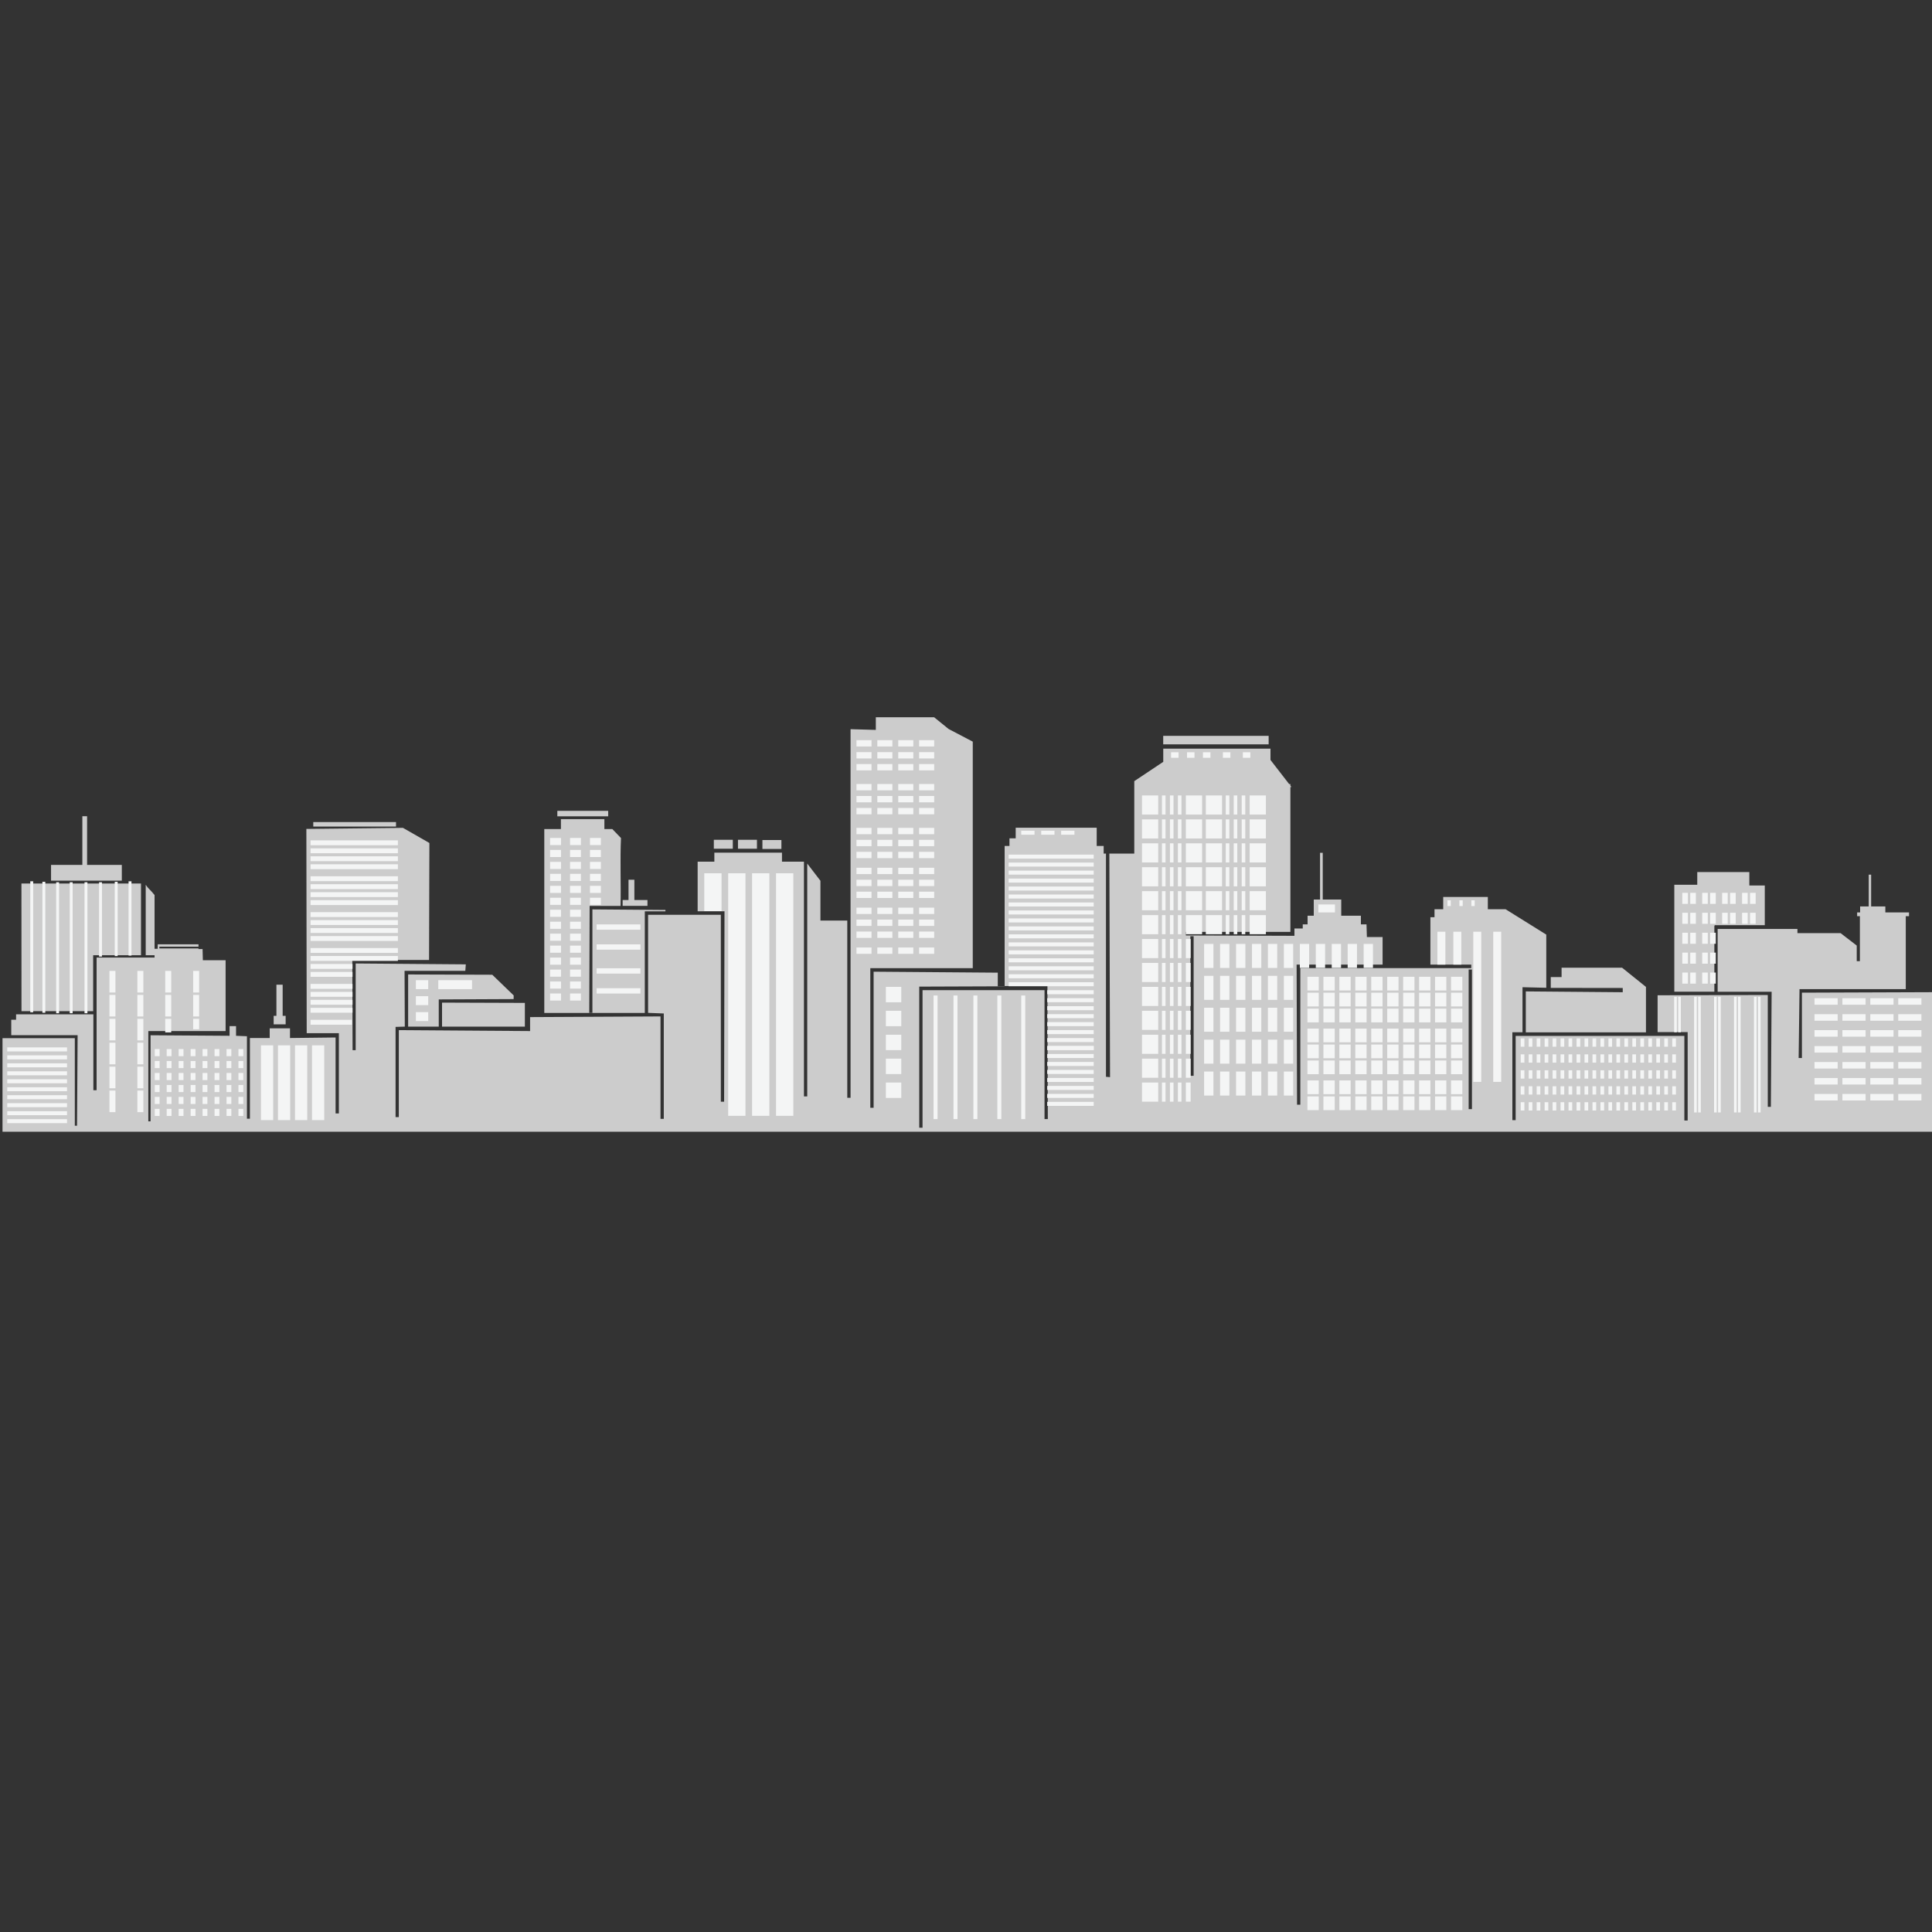 <svg id="layout" xmlns="http://www.w3.org/2000/svg" viewBox="0 0 400 400"><rect x="0" y="0" width="400" height="400" fill="#333333" stroke="none"/><defs><style>.cls-1{fill:#ccc;}.cls-2{fill:#f4f5f5;}</style></defs><title>city view</title><polygon class="cls-1" points="84.5 212.55 90.84 212.55 90.84 206.92 90.92 206.92 106.34 206.85 106.35 206.09 101.92 201.81 84.5 201.75 84.5 212.55"/><polygon class="cls-1" points="59.14 210.32 58.52 210.32 58.52 203.87 57.23 203.87 57.23 210.32 56.66 210.32 56.66 212.08 59.14 212.08 59.14 210.32"/><polygon class="cls-1" points="91.52 212.55 108.67 212.55 108.67 207.64 91.52 207.58 91.52 212.55"/><polygon class="cls-1" points="335.97 205.43 315.9 205.26 315.9 213.74 340.78 213.74 340.78 204.33 335.83 200.35 323.31 200.35 323.31 202.29 321.07 202.29 321.07 204.53 335.97 204.55 335.97 205.43"/><path class="cls-1" d="M32,185.31c-1-1.25-1.17-1.16-1.83-2.12v14.58H32Z"/><path class="cls-1" d="M133.5,188.73h0v-.05h4.27v-.28l-15.12-.12v21.4H122l.08-22.12h6.4c.1-4.6-.12-9.56.09-14.05l-1.79-1.86h-1.65v-2.06h-9v2.06h-3.44v38.07H133.5Z"/><polygon class="cls-1" points="134.05 186.34 131.34 186.34 131.34 182.14 130.13 182.14 130.13 186.34 128.91 186.34 128.91 187.55 134.05 187.55 134.05 186.34"/><polygon class="cls-1" points="25.22 179.07 18.03 179.07 18.03 168.99 17.05 168.99 17.05 179.07 10.57 179.07 10.57 182.33 25.22 182.33 25.22 179.07"/><polygon class="cls-1" points="354.94 191.69 354.99 191.69 354.99 191.55 365.38 191.55 365.38 183.33 362.18 183.33 362.18 180.55 351.4 180.55 351.4 183.18 346.65 183.18 346.65 205.32 354.94 205.32 354.94 191.69"/><path class="cls-1" d="M400.42,205.42l-27.35.1v13.53h-.68l.18-14.26h22V189.68h.67v-.77h-4.9v-1.24h-2.94v-6.58h-.5v6.58h-1.78v1.24h-.62v.77h.57V199h-.65l0-3.23-3.35-2.58h-8.93v-.86H355.62v13H366.8l-.16,23.83H366V206l-22.81.06v7.63h6.22l0,18.3h-.68V214.47H313.8v17.44h-.68V213.72l2.1,0v-9.33l4.92.12V197l0-3.5-8.42-5.25h-3.68v-2.54h-9.24v2.54H297v1.65h-.85v9.81h8.46v.73H269.22v28.27h-.68l-.09-29h17.8V194H283l-.08-2.62h-1.16v-1.79h-4.07v-3.35h-3.83v-9.67h-.56v9.67H272v3.35h-1.28v1.79h-1v.85H268v1.52l-22.48-.08v-.73h21.64v-30l.22,0-.22-.28v-.32h-.25l-3.87-5V155H240.84v2.73l-6,4v15h-5.16l.14,46.28-.84-.07,0-46.21h-.48v-1.58h-1.44v-3.78H210.29v2.2H209v1.58h-1v29l8.26,0h.6l.08,27.54h-.68V205H191v28.48h-.68v-28.9h0v-.31l16.26-.06v-2.83l-25.71-.2v28.17h-.68v-28.9h21.21V153.55h0l-5-2.62-3-2.43H181.33v2.62l-5.23-.15,0,76.31h-.68V190.59h-5.56v-8.24l-2.73-3.56V227h-.68V178.4H161.9v-1.87h-14v1.87h-3.46v10.27H150l-.08,39.43h-.68V189.4H134.18v20.3l3.25.13v21.82h-.68V210.44l-27,.14v2.89l-27.18-.19v18H81.9V212.61h0l1.91-.06L83.76,201H96.34l.1-1.34-22.8-.18v17.95H73l-.06-18.68H88.83l.07-24.22-5.47-3.13-20,.22.07,42.29h6.66v16.62h-.68V214.8l-9.44.11v-2H55.84v2h-4.1v16.71h-.61V214.54l-2.26-.09v-2H47.53v2l-16.36-.11v17.82h-.46V213.47h16V198.81H42l-.06-2.32h-.84v-.13H33V196h8.1v-.49H32.65v.93H32v1.81H20v27.47h-.67V210l-16,0v1.12h-1v3.2H16.07l-.12,18.75h-.46V214.94H.52v19.37h400ZM247.13,222.73h-.68v-28.9h.68Zm57.62,6.9h-.68v-28.9h.68Z"/><rect class="cls-1" x="206.59" y="204.19" width="1.37" height="0.03"/><polygon class="cls-1" points="19.29 209.35 19.29 197.77 29.19 197.77 29.19 182.92 4.44 182.92 4.45 209.35 19.29 209.35"/><rect class="cls-1" x="147.79" y="173.87" width="3.93" height="1.85"/><rect class="cls-1" x="115.39" y="167.88" width="10.53" height="1.13"/><rect class="cls-1" x="152.79" y="173.87" width="3.93" height="1.85"/><rect class="cls-1" x="157.85" y="173.92" width="3.93" height="1.85"/><rect class="cls-1" x="240.83" y="152.35" width="21.83" height="1.76"/><rect class="cls-2" x="6.27" y="182.46" width="0.6" height="27.12"/><rect class="cls-2" x="8.78" y="182.56" width="0.6" height="27.12"/><rect class="cls-2" x="14.44" y="182.66" width="0.6" height="27.12"/><rect class="cls-2" x="17.5" y="182.66" width="0.6" height="27.12"/><rect class="cls-2" x="20.51" y="182.66" width="0.6" height="15.39"/><rect class="cls-2" x="23.76" y="182.56" width="0.6" height="15.39"/><rect class="cls-2" x="26.62" y="182.46" width="0.6" height="15.39"/><rect class="cls-2" x="32.04" y="217.2" width="1" height="1.47"/><rect class="cls-2" x="34.51" y="217.2" width="1" height="1.47"/><rect class="cls-2" x="113.89" y="173.49" width="2.26" height="1.47"/><rect class="cls-2" x="122.15" y="173.49" width="2.26" height="1.47"/><rect class="cls-2" x="118.02" y="173.49" width="2.26" height="1.47"/><rect class="cls-2" x="113.89" y="175.97" width="2.26" height="1.47"/><rect class="cls-2" x="122.15" y="175.97" width="2.26" height="1.47"/><rect class="cls-2" x="118.02" y="175.97" width="2.26" height="1.47"/><rect class="cls-2" x="113.89" y="178.44" width="2.26" height="1.47"/><rect class="cls-2" x="122.15" y="178.44" width="2.26" height="1.47"/><rect class="cls-2" x="118.02" y="178.44" width="2.26" height="1.47"/><rect class="cls-2" x="113.89" y="180.92" width="2.26" height="1.47"/><rect class="cls-2" x="122.15" y="180.92" width="2.26" height="1.47"/><rect class="cls-2" x="118.02" y="180.92" width="2.26" height="1.47"/><rect class="cls-2" x="113.89" y="183.4" width="2.26" height="1.47"/><rect class="cls-2" x="122.15" y="183.4" width="2.26" height="1.47"/><rect class="cls-2" x="118.02" y="183.4" width="2.26" height="1.47"/><rect class="cls-2" x="113.89" y="185.87" width="2.26" height="1.47"/><rect class="cls-2" x="122.15" y="185.87" width="2.26" height="1.47"/><rect class="cls-2" x="118.02" y="185.87" width="2.26" height="1.47"/><rect class="cls-2" x="113.89" y="188.35" width="2.26" height="1.47"/><rect class="cls-2" x="118.02" y="188.35" width="2.26" height="1.47"/><rect class="cls-2" x="113.89" y="190.83" width="2.26" height="1.47"/><rect class="cls-2" x="118.02" y="190.83" width="2.26" height="1.47"/><rect class="cls-2" x="113.89" y="193.3" width="2.26" height="1.47"/><rect class="cls-2" x="118.02" y="193.3" width="2.26" height="1.47"/><rect class="cls-2" x="113.89" y="195.78" width="2.26" height="1.47"/><rect class="cls-2" x="118.02" y="195.78" width="2.26" height="1.47"/><rect class="cls-2" x="113.89" y="198.26" width="2.26" height="1.47"/><rect class="cls-2" x="118.02" y="198.26" width="2.26" height="1.47"/><rect class="cls-2" x="113.89" y="200.74" width="2.26" height="1.47"/><rect class="cls-2" x="118.02" y="200.74" width="2.26" height="1.47"/><rect class="cls-2" x="113.89" y="203.21" width="2.26" height="1.47"/><rect class="cls-2" x="118.02" y="203.21" width="2.26" height="1.47"/><rect class="cls-2" x="113.89" y="205.69" width="2.26" height="1.47"/><rect class="cls-2" x="118.02" y="205.69" width="2.26" height="1.47"/><rect class="cls-2" x="36.99" y="217.2" width="1" height="1.47"/><rect class="cls-2" x="39.47" y="217.2" width="1" height="1.47"/><rect class="cls-2" x="41.94" y="217.2" width="1" height="1.47"/><rect class="cls-2" x="44.42" y="217.2" width="1" height="1.47"/><rect class="cls-2" x="64.3" y="173.99" width="18.08" height="1.01"/><rect class="cls-2" x="64.3" y="175.64" width="18.08" height="1.01"/><rect class="cls-2" x="64.3" y="177.29" width="18.08" height="1.01"/><rect class="cls-2" x="64.3" y="178.94" width="18.08" height="1.01"/><rect class="cls-2" x="64.3" y="181.42" width="18.08" height="1.01"/><rect class="cls-2" x="64.3" y="183.07" width="18.08" height="1.01"/><rect class="cls-2" x="64.3" y="184.72" width="18.08" height="1.01"/><rect class="cls-2" x="64.3" y="186.37" width="18.08" height="1.01"/><rect class="cls-2" x="64.3" y="188.85" width="18.08" height="1.01"/><rect class="cls-2" x="64.3" y="190.5" width="18.08" height="1.01"/><rect class="cls-2" x="64.3" y="192.15" width="18.08" height="1.01"/><rect class="cls-2" x="64.3" y="193.8" width="18.08" height="1.01"/><rect class="cls-2" x="64.3" y="196.28" width="18.08" height="1.01"/><rect class="cls-2" x="64.3" y="197.93" width="18.08" height="1.01"/><rect class="cls-2" x="64.3" y="199.58" width="8.69" height="1.01"/><rect class="cls-2" x="64.3" y="201.23" width="8.69" height="1.01"/><rect class="cls-2" x="64.3" y="203.71" width="8.69" height="1.01"/><rect class="cls-2" x="64.3" y="205.36" width="8.69" height="1.01"/><rect class="cls-2" x="64.3" y="207.01" width="8.69" height="1.01"/><rect class="cls-2" x="64.3" y="208.66" width="8.69" height="1.01"/><rect class="cls-2" x="64.3" y="211.14" width="8.56" height="1.01"/><rect class="cls-2" x="46.9" y="217.2" width="1" height="1.47"/><rect class="cls-2" x="49.37" y="217.2" width="1" height="1.47"/><rect class="cls-2" x="32.04" y="219.67" width="1" height="1.47"/><rect class="cls-2" x="34.51" y="219.67" width="1" height="1.47"/><rect class="cls-2" x="36.99" y="219.67" width="1" height="1.47"/><rect class="cls-2" x="39.47" y="219.67" width="1" height="1.47"/><rect class="cls-2" x="41.94" y="219.67" width="1" height="1.47"/><rect class="cls-2" x="44.42" y="219.67" width="1" height="1.47"/><rect class="cls-2" x="46.9" y="219.67" width="1" height="1.47"/><rect class="cls-2" x="49.37" y="219.67" width="1" height="1.47"/><rect class="cls-2" x="32.04" y="222.15" width="1" height="1.47"/><rect class="cls-2" x="34.51" y="222.15" width="1" height="1.47"/><rect class="cls-2" x="36.99" y="222.15" width="1" height="1.47"/><rect class="cls-2" x="39.47" y="222.15" width="1" height="1.47"/><rect class="cls-2" x="41.94" y="222.15" width="1" height="1.47"/><rect class="cls-2" x="44.42" y="222.15" width="1" height="1.47"/><rect class="cls-2" x="46.9" y="222.15" width="1" height="1.47"/><rect class="cls-2" x="49.37" y="222.15" width="1" height="1.47"/><rect class="cls-2" x="32.04" y="224.63" width="1" height="1.47"/><rect class="cls-2" x="34.51" y="224.63" width="1" height="1.47"/><rect class="cls-2" x="36.99" y="224.63" width="1" height="1.47"/><rect class="cls-2" x="39.47" y="224.63" width="1" height="1.47"/><rect class="cls-2" x="41.94" y="224.63" width="1" height="1.47"/><rect class="cls-2" x="44.42" y="224.63" width="1" height="1.47"/><rect class="cls-2" x="46.9" y="224.63" width="1" height="1.47"/><rect class="cls-2" x="49.37" y="224.63" width="1" height="1.47"/><rect class="cls-2" x="32.04" y="227.1" width="1" height="1.47"/><rect class="cls-2" x="34.51" y="227.1" width="1" height="1.47"/><rect class="cls-2" x="36.99" y="227.1" width="1" height="1.47"/><rect class="cls-2" x="39.47" y="227.1" width="1" height="1.47"/><rect class="cls-2" x="41.94" y="227.1" width="1" height="1.47"/><rect class="cls-2" x="44.42" y="227.1" width="1" height="1.47"/><rect class="cls-2" x="46.9" y="227.1" width="1" height="1.47"/><rect class="cls-2" x="49.37" y="227.1" width="1" height="1.47"/><rect class="cls-2" x="32.04" y="229.58" width="1" height="1.47"/><rect class="cls-2" x="34.51" y="229.58" width="1" height="1.47"/><rect class="cls-2" x="36.99" y="229.58" width="1" height="1.47"/><rect class="cls-2" x="39.47" y="229.58" width="1" height="1.47"/><rect class="cls-2" x="41.94" y="229.58" width="1" height="1.47"/><rect class="cls-2" x="44.42" y="229.58" width="1" height="1.47"/><rect class="cls-2" x="46.9" y="229.58" width="1" height="1.47"/><rect class="cls-2" x="49.37" y="229.58" width="1" height="1.47"/><rect class="cls-2" x="11.63" y="182.66" width="0.6" height="27.12"/><rect class="cls-2" x="1.5" y="216.85" width="12.38" height="0.83"/><rect class="cls-2" x="1.5" y="218.5" width="12.38" height="0.83"/><rect class="cls-2" x="1.5" y="220.15" width="12.38" height="0.83"/><rect class="cls-2" x="1.5" y="221.8" width="12.38" height="0.83"/><rect class="cls-2" x="1.5" y="223.45" width="12.38" height="0.83"/><rect class="cls-2" x="1.5" y="225.1" width="12.38" height="0.83"/><rect class="cls-2" x="1.5" y="226.75" width="12.38" height="0.83"/><rect class="cls-2" x="1.5" y="228.4" width="12.38" height="0.83"/><rect class="cls-2" x="1.5" y="230.06" width="12.38" height="0.83"/><rect class="cls-2" x="1.5" y="231.71" width="12.38" height="0.83"/><rect class="cls-2" x="22.66" y="201.02" width="1.24" height="4.47"/><rect class="cls-2" x="22.66" y="205.98" width="1.24" height="4.47"/><rect class="cls-2" x="22.66" y="210.93" width="1.24" height="4.47"/><rect class="cls-2" x="22.66" y="215.88" width="1.24" height="4.47"/><rect class="cls-2" x="22.66" y="220.84" width="1.24" height="4.47"/><rect class="cls-2" x="22.66" y="225.79" width="1.24" height="4.47"/><rect class="cls-2" x="28.44" y="201.02" width="1.24" height="4.47"/><rect class="cls-2" x="28.44" y="205.98" width="1.24" height="4.47"/><rect class="cls-2" x="28.44" y="210.93" width="1.24" height="4.47"/><rect class="cls-2" x="28.44" y="215.88" width="1.24" height="4.47"/><rect class="cls-2" x="28.44" y="220.84" width="1.24" height="4.47"/><rect class="cls-2" x="28.44" y="225.79" width="1.24" height="4.47"/><rect class="cls-2" x="34.21" y="201.02" width="1.24" height="4.47"/><rect class="cls-2" x="34.21" y="205.98" width="1.24" height="4.47"/><rect class="cls-2" x="34.21" y="210.93" width="1.24" height="2.82"/><rect class="cls-2" x="39.99" y="201.02" width="1.24" height="4.47"/><rect class="cls-2" x="39.99" y="205.98" width="1.24" height="4.47"/><rect class="cls-2" x="39.99" y="210.93" width="1.24" height="2.17"/><rect class="cls-2" x="86.1" y="202.94" width="2.56" height="1.85"/><rect class="cls-2" x="86.1" y="206.25" width="2.56" height="1.85"/><rect class="cls-2" x="86.1" y="209.55" width="2.56" height="1.85"/><rect class="cls-2" x="90.74" y="202.94" width="6.99" height="1.85"/><rect class="cls-2" x="54.03" y="216.43" width="2.53" height="15.48"/><rect class="cls-2" x="61.08" y="216.43" width="2.53" height="15.48"/><rect class="cls-2" x="64.6" y="216.43" width="2.53" height="15.48"/><rect class="cls-2" x="57.55" y="216.43" width="2.53" height="15.48"/><rect class="cls-1" x="64.86" y="170.2" width="17.13" height="0.93"/><rect class="cls-2" x="123.52" y="191.39" width="9.08" height="1.1"/><rect class="cls-2" x="123.52" y="200.47" width="9.08" height="1.1"/><rect class="cls-2" x="123.52" y="195.52" width="9.08" height="1.1"/><rect class="cls-2" x="123.52" y="204.6" width="9.08" height="1.1"/><rect class="cls-2" x="160.67" y="180.8" width="3.58" height="50.22"/><rect class="cls-2" x="155.71" y="180.8" width="3.58" height="50.22"/><rect class="cls-2" x="150.76" y="180.8" width="3.58" height="50.22"/><rect class="cls-2" x="145.81" y="180.8" width="3.58" height="7.84"/><rect class="cls-2" x="177.32" y="153.24" width="3.12" height="1.31"/><rect class="cls-2" x="181.64" y="153.24" width="3.12" height="1.31"/><rect class="cls-2" x="185.97" y="153.24" width="3.12" height="1.31"/><rect class="cls-2" x="190.29" y="153.24" width="3.12" height="1.31"/><rect class="cls-2" x="177.32" y="155.72" width="3.12" height="1.31"/><rect class="cls-2" x="181.64" y="155.72" width="3.12" height="1.31"/><rect class="cls-2" x="185.97" y="155.72" width="3.12" height="1.31"/><rect class="cls-2" x="190.29" y="155.72" width="3.12" height="1.31"/><rect class="cls-2" x="177.32" y="158.19" width="3.12" height="1.31"/><rect class="cls-2" x="181.64" y="158.19" width="3.12" height="1.31"/><rect class="cls-2" x="185.97" y="158.19" width="3.12" height="1.31"/><rect class="cls-2" x="190.29" y="158.19" width="3.12" height="1.31"/><rect class="cls-2" x="177.32" y="162.32" width="3.12" height="1.31"/><rect class="cls-2" x="181.64" y="162.32" width="3.12" height="1.31"/><rect class="cls-2" x="185.97" y="162.32" width="3.12" height="1.31"/><rect class="cls-2" x="190.29" y="162.32" width="3.12" height="1.31"/><rect class="cls-2" x="177.32" y="164.8" width="3.12" height="1.31"/><rect class="cls-2" x="181.64" y="164.8" width="3.12" height="1.31"/><rect class="cls-2" x="185.97" y="164.8" width="3.12" height="1.31"/><rect class="cls-2" x="190.29" y="164.8" width="3.12" height="1.31"/><rect class="cls-2" x="177.32" y="167.28" width="3.12" height="1.31"/><rect class="cls-2" x="181.64" y="167.28" width="3.12" height="1.31"/><rect class="cls-2" x="185.97" y="167.28" width="3.12" height="1.31"/><rect class="cls-2" x="190.29" y="167.28" width="3.12" height="1.31"/><rect class="cls-2" x="177.32" y="171.4" width="3.12" height="1.31"/><rect class="cls-2" x="181.64" y="171.4" width="3.12" height="1.31"/><rect class="cls-2" x="185.97" y="171.4" width="3.12" height="1.31"/><rect class="cls-2" x="190.29" y="171.4" width="3.12" height="1.31"/><rect class="cls-2" x="177.32" y="173.88" width="3.12" height="1.31"/><rect class="cls-2" x="181.64" y="173.88" width="3.12" height="1.31"/><rect class="cls-2" x="185.97" y="173.88" width="3.12" height="1.31"/><rect class="cls-2" x="190.29" y="173.88" width="3.12" height="1.31"/><rect class="cls-2" x="177.32" y="176.36" width="3.12" height="1.31"/><rect class="cls-2" x="181.64" y="176.36" width="3.12" height="1.31"/><rect class="cls-2" x="185.97" y="176.36" width="3.12" height="1.31"/><rect class="cls-2" x="190.29" y="176.36" width="3.12" height="1.31"/><rect class="cls-2" x="177.32" y="179.66" width="3.12" height="1.31"/><rect class="cls-2" x="181.64" y="179.66" width="3.12" height="1.31"/><rect class="cls-2" x="185.97" y="179.66" width="3.12" height="1.31"/><rect class="cls-2" x="190.29" y="179.66" width="3.12" height="1.31"/><rect class="cls-2" x="177.32" y="182.14" width="3.12" height="1.31"/><rect class="cls-2" x="181.64" y="182.14" width="3.12" height="1.31"/><rect class="cls-2" x="185.97" y="182.14" width="3.12" height="1.31"/><rect class="cls-2" x="190.29" y="182.14" width="3.12" height="1.31"/><rect class="cls-2" x="177.32" y="184.61" width="3.12" height="1.31"/><rect class="cls-2" x="181.64" y="184.61" width="3.12" height="1.31"/><rect class="cls-2" x="185.97" y="184.61" width="3.12" height="1.31"/><rect class="cls-2" x="190.29" y="184.61" width="3.12" height="1.31"/><rect class="cls-2" x="177.32" y="187.92" width="3.12" height="1.31"/><rect class="cls-2" x="181.64" y="187.92" width="3.12" height="1.31"/><rect class="cls-2" x="185.97" y="187.92" width="3.12" height="1.31"/><rect class="cls-2" x="190.29" y="187.92" width="3.12" height="1.31"/><rect class="cls-2" x="177.32" y="190.39" width="3.12" height="1.31"/><rect class="cls-2" x="181.64" y="190.39" width="3.12" height="1.31"/><rect class="cls-2" x="185.97" y="190.39" width="3.12" height="1.31"/><rect class="cls-2" x="190.29" y="190.39" width="3.12" height="1.31"/><rect class="cls-2" x="177.32" y="192.87" width="3.12" height="1.31"/><rect class="cls-2" x="181.64" y="192.87" width="3.12" height="1.31"/><rect class="cls-2" x="185.97" y="192.87" width="3.12" height="1.31"/><rect class="cls-2" x="190.29" y="192.87" width="3.12" height="1.31"/><rect class="cls-2" x="177.32" y="196.17" width="3.12" height="1.31"/><rect class="cls-2" x="181.64" y="196.17" width="3.12" height="1.31"/><rect class="cls-2" x="185.97" y="196.17" width="3.12" height="1.31"/><rect class="cls-2" x="190.29" y="196.17" width="3.12" height="1.31"/><rect class="cls-2" x="211.44" y="171.99" width="2.75" height="0.83"/><rect class="cls-2" x="215.57" y="171.99" width="2.75" height="0.83"/><rect class="cls-2" x="219.7" y="171.99" width="2.75" height="0.83"/><rect class="cls-2" x="208.83" y="176.94" width="17.61" height="0.83"/><rect class="cls-2" x="208.83" y="178.59" width="17.61" height="0.83"/><rect class="cls-2" x="208.83" y="180.25" width="17.61" height="0.83"/><rect class="cls-2" x="208.83" y="181.9" width="17.61" height="0.83"/><rect class="cls-2" x="208.83" y="183.55" width="17.61" height="0.83"/><rect class="cls-2" x="208.83" y="185.2" width="17.61" height="0.83"/><rect class="cls-2" x="208.83" y="186.85" width="17.61" height="0.83"/><rect class="cls-2" x="208.83" y="188.5" width="17.61" height="0.83"/><rect class="cls-2" x="208.83" y="190.15" width="17.61" height="0.83"/><rect class="cls-2" x="208.83" y="191.8" width="17.61" height="0.83"/><rect class="cls-2" x="208.83" y="195.11" width="17.61" height="0.83"/><rect class="cls-2" x="208.83" y="193.45" width="17.61" height="0.83"/><rect class="cls-2" x="208.83" y="196.76" width="17.61" height="0.83"/><rect class="cls-2" x="208.83" y="198.41" width="17.61" height="0.83"/><rect class="cls-2" x="208.83" y="200.06" width="17.61" height="0.83"/><rect class="cls-2" x="208.83" y="201.71" width="17.61" height="0.83"/><rect class="cls-2" x="216.81" y="205.01" width="9.63" height="0.83"/><rect class="cls-2" x="208.83" y="203.36" width="17.61" height="0.83"/><rect class="cls-2" x="216.81" y="206.66" width="9.63" height="0.83"/><rect class="cls-2" x="216.81" y="208.32" width="9.63" height="0.83"/><rect class="cls-2" x="216.81" y="209.97" width="9.63" height="0.83"/><rect class="cls-2" x="216.81" y="211.62" width="9.63" height="0.83"/><rect class="cls-2" x="216.81" y="213.27" width="9.63" height="0.83"/><rect class="cls-2" x="216.81" y="214.92" width="9.63" height="0.83"/><rect class="cls-2" x="216.81" y="216.57" width="9.63" height="0.83"/><rect class="cls-2" x="216.81" y="216.57" width="9.63" height="0.83"/><rect class="cls-2" x="216.81" y="218.22" width="9.63" height="0.83"/><rect class="cls-2" x="216.81" y="219.87" width="9.63" height="0.83"/><rect class="cls-2" x="216.81" y="221.52" width="9.63" height="0.83"/><rect class="cls-2" x="216.81" y="223.18" width="9.63" height="0.83"/><rect class="cls-2" x="216.81" y="224.83" width="9.63" height="0.83"/><rect class="cls-2" x="216.81" y="226.48" width="9.63" height="0.83"/><rect class="cls-2" x="216.81" y="228.13" width="9.63" height="0.83"/><rect class="cls-2" x="236.44" y="164.69" width="3.36" height="3.96"/><rect class="cls-2" x="245.52" y="164.69" width="3.36" height="3.96"/><rect class="cls-2" x="240.57" y="164.69" width="0.74" height="3.96"/><rect class="cls-2" x="242.22" y="164.69" width="0.74" height="3.96"/><rect class="cls-2" x="243.87" y="164.69" width="0.74" height="3.96"/><rect class="cls-2" x="249.65" y="164.69" width="3.36" height="3.96"/><rect class="cls-2" x="258.73" y="164.69" width="3.36" height="3.96"/><rect class="cls-2" x="253.78" y="164.69" width="0.74" height="3.96"/><rect class="cls-2" x="255.43" y="164.69" width="0.74" height="3.96"/><rect class="cls-2" x="257.08" y="164.69" width="0.74" height="3.96"/><rect class="cls-2" x="236.44" y="169.64" width="3.36" height="3.96"/><rect class="cls-2" x="245.52" y="169.64" width="3.36" height="3.96"/><rect class="cls-2" x="240.57" y="169.64" width="0.74" height="3.96"/><rect class="cls-2" x="242.22" y="169.64" width="0.74" height="3.96"/><rect class="cls-2" x="243.87" y="169.64" width="0.74" height="3.96"/><rect class="cls-2" x="249.65" y="169.64" width="3.36" height="3.96"/><rect class="cls-2" x="258.73" y="169.64" width="3.36" height="3.96"/><rect class="cls-2" x="253.78" y="169.64" width="0.74" height="3.96"/><rect class="cls-2" x="255.43" y="169.64" width="0.74" height="3.96"/><rect class="cls-2" x="257.08" y="169.64" width="0.74" height="3.96"/><rect class="cls-2" x="236.44" y="174.6" width="3.36" height="3.96"/><rect class="cls-2" x="245.52" y="174.6" width="3.36" height="3.96"/><rect class="cls-2" x="240.57" y="174.6" width="0.74" height="3.96"/><rect class="cls-2" x="242.22" y="174.6" width="0.74" height="3.96"/><rect class="cls-2" x="243.87" y="174.6" width="0.74" height="3.96"/><rect class="cls-2" x="249.65" y="174.6" width="3.36" height="3.96"/><rect class="cls-2" x="258.73" y="174.6" width="3.36" height="3.96"/><rect class="cls-2" x="253.78" y="174.6" width="0.74" height="3.96"/><rect class="cls-2" x="255.43" y="174.6" width="0.74" height="3.96"/><rect class="cls-2" x="257.08" y="174.6" width="0.74" height="3.96"/><rect class="cls-2" x="236.44" y="179.55" width="3.36" height="3.96"/><rect class="cls-2" x="245.52" y="179.55" width="3.36" height="3.96"/><rect class="cls-2" x="240.57" y="179.55" width="0.74" height="3.96"/><rect class="cls-2" x="242.22" y="179.55" width="0.74" height="3.96"/><rect class="cls-2" x="243.87" y="179.55" width="0.74" height="3.96"/><rect class="cls-2" x="249.65" y="179.55" width="3.36" height="3.96"/><rect class="cls-2" x="258.73" y="179.55" width="3.36" height="3.96"/><rect class="cls-2" x="253.78" y="179.55" width="0.74" height="3.96"/><rect class="cls-2" x="255.43" y="179.55" width="0.74" height="3.96"/><rect class="cls-2" x="257.08" y="179.55" width="0.74" height="3.96"/><rect class="cls-2" x="236.44" y="184.5" width="3.36" height="3.96"/><rect class="cls-2" x="245.52" y="184.5" width="3.36" height="3.96"/><rect class="cls-2" x="240.57" y="184.5" width="0.74" height="3.96"/><rect class="cls-2" x="242.22" y="184.5" width="0.74" height="3.96"/><rect class="cls-2" x="243.87" y="184.5" width="0.74" height="3.96"/><rect class="cls-2" x="249.65" y="184.5" width="3.36" height="3.96"/><rect class="cls-2" x="258.73" y="184.5" width="3.36" height="3.96"/><rect class="cls-2" x="253.78" y="184.5" width="0.74" height="3.96"/><rect class="cls-2" x="255.43" y="184.5" width="0.74" height="3.96"/><rect class="cls-2" x="257.08" y="184.5" width="0.74" height="3.96"/><rect class="cls-2" x="236.44" y="189.46" width="3.36" height="3.96"/><rect class="cls-2" x="245.52" y="189.46" width="3.36" height="3.96"/><rect class="cls-2" x="240.57" y="189.46" width="0.74" height="3.96"/><rect class="cls-2" x="242.22" y="189.46" width="0.74" height="3.96"/><rect class="cls-2" x="243.87" y="189.46" width="0.74" height="3.96"/><rect class="cls-2" x="249.65" y="189.46" width="3.36" height="3.96"/><rect class="cls-2" x="258.73" y="189.46" width="3.36" height="3.96"/><rect class="cls-2" x="253.78" y="189.46" width="0.74" height="3.96"/><rect class="cls-2" x="255.43" y="189.46" width="0.74" height="3.96"/><rect class="cls-2" x="257.08" y="189.46" width="0.74" height="3.96"/><rect class="cls-2" x="236.44" y="194.41" width="3.36" height="3.96"/><rect class="cls-2" x="245.52" y="194.41" width="0.99" height="3.96"/><rect class="cls-2" x="240.57" y="194.41" width="0.74" height="3.96"/><rect class="cls-2" x="242.22" y="194.41" width="0.74" height="3.96"/><rect class="cls-2" x="243.87" y="194.41" width="0.74" height="3.96"/><rect class="cls-2" x="236.44" y="199.36" width="3.36" height="3.96"/><rect class="cls-2" x="245.52" y="199.36" width="0.99" height="3.96"/><rect class="cls-2" x="240.57" y="199.36" width="0.74" height="3.96"/><rect class="cls-2" x="242.22" y="199.36" width="0.74" height="3.96"/><rect class="cls-2" x="243.87" y="199.36" width="0.74" height="3.96"/><rect class="cls-2" x="236.44" y="204.32" width="3.36" height="3.96"/><rect class="cls-2" x="245.52" y="204.32" width="0.99" height="3.96"/><rect class="cls-2" x="240.57" y="204.32" width="0.74" height="3.96"/><rect class="cls-2" x="242.22" y="204.32" width="0.74" height="3.96"/><rect class="cls-2" x="243.87" y="204.32" width="0.74" height="3.96"/><rect class="cls-2" x="236.44" y="209.27" width="3.36" height="3.96"/><rect class="cls-2" x="245.52" y="209.27" width="0.99" height="3.96"/><rect class="cls-2" x="240.57" y="209.27" width="0.74" height="3.96"/><rect class="cls-2" x="242.22" y="209.27" width="0.74" height="3.96"/><rect class="cls-2" x="243.87" y="209.27" width="0.74" height="3.96"/><rect class="cls-2" x="236.44" y="214.23" width="3.36" height="3.96"/><rect class="cls-2" x="245.52" y="214.23" width="0.99" height="3.96"/><rect class="cls-2" x="240.57" y="214.23" width="0.74" height="3.96"/><rect class="cls-2" x="242.22" y="214.23" width="0.74" height="3.96"/><rect class="cls-2" x="243.87" y="214.23" width="0.74" height="3.96"/><rect class="cls-2" x="236.44" y="219.18" width="3.36" height="3.96"/><rect class="cls-2" x="245.52" y="219.18" width="0.99" height="3.96"/><rect class="cls-2" x="240.57" y="219.18" width="0.74" height="3.96"/><rect class="cls-2" x="242.22" y="219.18" width="0.74" height="3.96"/><rect class="cls-2" x="243.87" y="219.18" width="0.74" height="3.96"/><rect class="cls-2" x="236.44" y="224.13" width="3.36" height="3.96"/><rect class="cls-2" x="245.52" y="224.13" width="0.99" height="3.96"/><rect class="cls-2" x="240.57" y="224.13" width="0.74" height="3.96"/><rect class="cls-2" x="242.22" y="224.13" width="0.74" height="3.96"/><rect class="cls-2" x="243.87" y="224.13" width="0.74" height="3.96"/><rect class="cls-2" x="270.69" y="202.23" width="2.34" height="2.84"/><rect class="cls-2" x="274" y="202.23" width="2.34" height="2.84"/><rect class="cls-2" x="277.3" y="202.23" width="2.34" height="2.84"/><rect class="cls-2" x="280.6" y="202.23" width="2.34" height="2.84"/><rect class="cls-2" x="283.9" y="202.23" width="2.34" height="2.84"/><rect class="cls-2" x="287.21" y="202.23" width="2.34" height="2.84"/><rect class="cls-2" x="290.51" y="202.23" width="2.34" height="2.84"/><rect class="cls-2" x="293.81" y="202.23" width="2.34" height="2.84"/><rect class="cls-2" x="297.11" y="202.23" width="2.34" height="2.84"/><rect class="cls-2" x="300.42" y="202.23" width="2.34" height="2.84"/><rect class="cls-2" x="270.69" y="205.53" width="2.34" height="2.84"/><rect class="cls-2" x="274" y="205.53" width="2.34" height="2.84"/><rect class="cls-2" x="277.3" y="205.53" width="2.34" height="2.84"/><rect class="cls-2" x="280.6" y="205.53" width="2.34" height="2.84"/><rect class="cls-2" x="283.9" y="205.53" width="2.34" height="2.84"/><rect class="cls-2" x="287.21" y="205.53" width="2.34" height="2.84"/><rect class="cls-2" x="290.51" y="205.53" width="2.34" height="2.84"/><rect class="cls-2" x="293.81" y="205.53" width="2.34" height="2.84"/><rect class="cls-2" x="297.11" y="205.53" width="2.34" height="2.84"/><rect class="cls-2" x="300.42" y="205.53" width="2.34" height="2.84"/><rect class="cls-2" x="270.69" y="208.83" width="2.34" height="2.84"/><rect class="cls-2" x="274" y="208.83" width="2.34" height="2.84"/><rect class="cls-2" x="277.3" y="208.83" width="2.34" height="2.84"/><rect class="cls-2" x="280.6" y="208.83" width="2.34" height="2.84"/><rect class="cls-2" x="283.9" y="208.83" width="2.34" height="2.84"/><rect class="cls-2" x="287.21" y="208.83" width="2.34" height="2.84"/><rect class="cls-2" x="290.51" y="208.83" width="2.34" height="2.84"/><rect class="cls-2" x="293.81" y="208.83" width="2.34" height="2.84"/><rect class="cls-2" x="297.11" y="208.83" width="2.34" height="2.84"/><rect class="cls-2" x="300.42" y="208.83" width="2.34" height="2.84"/><rect class="cls-2" x="270.69" y="212.96" width="2.34" height="2.84"/><rect class="cls-2" x="274" y="212.96" width="2.34" height="2.84"/><rect class="cls-2" x="277.3" y="212.96" width="2.34" height="2.84"/><rect class="cls-2" x="280.6" y="212.96" width="2.34" height="2.84"/><rect class="cls-2" x="283.9" y="212.96" width="2.34" height="2.84"/><rect class="cls-2" x="287.21" y="212.96" width="2.34" height="2.84"/><rect class="cls-2" x="290.51" y="212.96" width="2.34" height="2.84"/><rect class="cls-2" x="293.81" y="212.96" width="2.34" height="2.84"/><rect class="cls-2" x="297.11" y="212.96" width="2.34" height="2.84"/><rect class="cls-2" x="300.42" y="212.96" width="2.34" height="2.84"/><rect class="cls-2" x="270.69" y="216.26" width="2.34" height="2.84"/><rect class="cls-2" x="274" y="216.26" width="2.34" height="2.84"/><rect class="cls-2" x="277.3" y="216.26" width="2.34" height="2.84"/><rect class="cls-2" x="280.6" y="216.26" width="2.34" height="2.84"/><rect class="cls-2" x="283.9" y="216.26" width="2.34" height="2.84"/><rect class="cls-2" x="287.21" y="216.26" width="2.34" height="2.84"/><rect class="cls-2" x="290.51" y="216.26" width="2.34" height="2.84"/><rect class="cls-2" x="293.81" y="216.26" width="2.34" height="2.84"/><rect class="cls-2" x="297.11" y="216.26" width="2.34" height="2.84"/><rect class="cls-2" x="300.42" y="216.26" width="2.34" height="2.84"/><rect class="cls-2" x="270.69" y="219.56" width="2.34" height="2.84"/><rect class="cls-2" x="274" y="219.56" width="2.34" height="2.84"/><rect class="cls-2" x="277.3" y="219.56" width="2.34" height="2.84"/><rect class="cls-2" x="280.6" y="219.56" width="2.34" height="2.84"/><rect class="cls-2" x="283.9" y="219.56" width="2.34" height="2.84"/><rect class="cls-2" x="287.21" y="219.56" width="2.34" height="2.84"/><rect class="cls-2" x="290.51" y="219.56" width="2.34" height="2.84"/><rect class="cls-2" x="293.81" y="219.56" width="2.34" height="2.84"/><rect class="cls-2" x="297.11" y="219.56" width="2.34" height="2.84"/><rect class="cls-2" x="300.42" y="219.56" width="2.34" height="2.84"/><rect class="cls-2" x="270.69" y="223.69" width="2.34" height="2.84"/><rect class="cls-2" x="274" y="223.69" width="2.34" height="2.84"/><rect class="cls-2" x="277.3" y="223.69" width="2.34" height="2.84"/><rect class="cls-2" x="280.6" y="223.69" width="2.34" height="2.84"/><rect class="cls-2" x="283.9" y="223.69" width="2.34" height="2.84"/><rect class="cls-2" x="287.21" y="223.69" width="2.34" height="2.84"/><rect class="cls-2" x="290.51" y="223.69" width="2.34" height="2.84"/><rect class="cls-2" x="293.81" y="223.69" width="2.34" height="2.84"/><rect class="cls-2" x="297.11" y="223.69" width="2.34" height="2.84"/><rect class="cls-2" x="300.42" y="223.69" width="2.34" height="2.84"/><rect class="cls-2" x="270.69" y="227" width="2.34" height="2.84"/><rect class="cls-2" x="274" y="227" width="2.34" height="2.84"/><rect class="cls-2" x="277.3" y="227" width="2.34" height="2.84"/><rect class="cls-2" x="280.6" y="227" width="2.34" height="2.84"/><rect class="cls-2" x="283.9" y="227" width="2.34" height="2.84"/><rect class="cls-2" x="287.21" y="227" width="2.34" height="2.84"/><rect class="cls-2" x="290.51" y="227" width="2.34" height="2.84"/><rect class="cls-2" x="293.81" y="227" width="2.34" height="2.84"/><rect class="cls-2" x="297.11" y="227" width="2.34" height="2.84"/><rect class="cls-2" x="300.42" y="227" width="2.34" height="2.84"/><rect class="cls-2" x="249.3" y="195.43" width="1.93" height="4.97"/><rect class="cls-2" x="252.6" y="195.43" width="1.93" height="4.97"/><rect class="cls-2" x="255.91" y="195.43" width="1.93" height="4.97"/><rect class="cls-2" x="259.21" y="195.43" width="1.93" height="4.97"/><rect class="cls-2" x="262.51" y="195.43" width="1.93" height="4.97"/><rect class="cls-2" x="265.81" y="195.43" width="1.93" height="4.97"/><rect class="cls-2" x="249.3" y="202.04" width="1.93" height="4.97"/><rect class="cls-2" x="252.6" y="202.04" width="1.93" height="4.97"/><rect class="cls-2" x="255.91" y="202.04" width="1.93" height="4.97"/><rect class="cls-2" x="259.21" y="202.04" width="1.93" height="4.97"/><rect class="cls-2" x="262.51" y="202.04" width="1.93" height="4.97"/><rect class="cls-2" x="265.81" y="202.04" width="1.93" height="4.97"/><rect class="cls-2" x="249.3" y="208.64" width="1.93" height="4.97"/><rect class="cls-2" x="252.6" y="208.64" width="1.93" height="4.97"/><rect class="cls-2" x="255.91" y="208.64" width="1.93" height="4.97"/><rect class="cls-2" x="259.21" y="208.64" width="1.93" height="4.97"/><rect class="cls-2" x="262.51" y="208.64" width="1.93" height="4.97"/><rect class="cls-2" x="265.81" y="208.64" width="1.93" height="4.97"/><rect class="cls-2" x="249.3" y="215.25" width="1.93" height="4.97"/><rect class="cls-2" x="252.6" y="215.25" width="1.93" height="4.97"/><rect class="cls-2" x="255.91" y="215.25" width="1.93" height="4.97"/><rect class="cls-2" x="259.21" y="215.25" width="1.93" height="4.97"/><rect class="cls-2" x="262.51" y="215.25" width="1.93" height="4.97"/><rect class="cls-2" x="265.81" y="215.25" width="1.93" height="4.97"/><rect class="cls-2" x="249.3" y="221.85" width="1.93" height="4.97"/><rect class="cls-2" x="252.6" y="221.85" width="1.93" height="4.97"/><rect class="cls-2" x="255.91" y="221.85" width="1.93" height="4.97"/><rect class="cls-2" x="259.21" y="221.85" width="1.93" height="4.97"/><rect class="cls-2" x="262.51" y="221.85" width="1.93" height="4.97"/><rect class="cls-2" x="265.81" y="221.85" width="1.93" height="4.97"/><rect class="cls-2" x="269.12" y="195.43" width="1.93" height="4.97"/><rect class="cls-2" x="272.42" y="195.43" width="1.93" height="4.97"/><rect class="cls-2" x="275.72" y="195.43" width="1.93" height="4.97"/><rect class="cls-2" x="279.02" y="195.43" width="1.93" height="4.97"/><rect class="cls-2" x="282.33" y="195.43" width="1.93" height="4.97"/><rect class="cls-2" x="314.85" y="214.99" width="0.76" height="1.72"/><rect class="cls-2" x="316.5" y="214.99" width="0.76" height="1.72"/><rect class="cls-2" x="318.15" y="214.99" width="0.76" height="1.72"/><rect class="cls-2" x="319.8" y="214.99" width="0.76" height="1.72"/><rect class="cls-2" x="321.45" y="214.99" width="0.76" height="1.72"/><rect class="cls-2" x="323.1" y="214.99" width="0.76" height="1.72"/><rect class="cls-2" x="324.75" y="214.99" width="0.76" height="1.72"/><rect class="cls-2" x="326.41" y="214.99" width="0.76" height="1.72"/><rect class="cls-2" x="328.06" y="214.99" width="0.76" height="1.72"/><rect class="cls-2" x="329.71" y="214.99" width="0.76" height="1.72"/><rect class="cls-2" x="331.36" y="214.99" width="0.76" height="1.72"/><rect class="cls-2" x="333.01" y="214.99" width="0.76" height="1.72"/><rect class="cls-2" x="334.66" y="214.99" width="0.76" height="1.72"/><rect class="cls-2" x="336.31" y="214.99" width="0.76" height="1.72"/><rect class="cls-2" x="337.96" y="214.99" width="0.76" height="1.72"/><rect class="cls-2" x="339.62" y="214.99" width="0.76" height="1.72"/><rect class="cls-2" x="341.27" y="214.99" width="0.76" height="1.72"/><rect class="cls-2" x="342.92" y="214.99" width="0.76" height="1.72"/><rect class="cls-2" x="344.57" y="214.99" width="0.76" height="1.72"/><rect class="cls-2" x="346.22" y="214.99" width="0.76" height="1.72"/><rect class="cls-2" x="314.85" y="218.29" width="0.76" height="1.72"/><rect class="cls-2" x="316.5" y="218.29" width="0.76" height="1.72"/><rect class="cls-2" x="318.15" y="218.29" width="0.76" height="1.72"/><rect class="cls-2" x="319.8" y="218.29" width="0.76" height="1.72"/><rect class="cls-2" x="321.45" y="218.29" width="0.76" height="1.72"/><rect class="cls-2" x="323.1" y="218.29" width="0.76" height="1.72"/><rect class="cls-2" x="324.75" y="218.29" width="0.76" height="1.72"/><rect class="cls-2" x="326.41" y="218.29" width="0.76" height="1.72"/><rect class="cls-2" x="328.06" y="218.29" width="0.76" height="1.72"/><rect class="cls-2" x="329.71" y="218.29" width="0.76" height="1.72"/><rect class="cls-2" x="331.36" y="218.29" width="0.76" height="1.72"/><rect class="cls-2" x="333.01" y="218.29" width="0.76" height="1.72"/><rect class="cls-2" x="334.66" y="218.29" width="0.76" height="1.72"/><rect class="cls-2" x="336.31" y="218.29" width="0.76" height="1.72"/><rect class="cls-2" x="337.96" y="218.29" width="0.76" height="1.72"/><rect class="cls-2" x="339.62" y="218.29" width="0.76" height="1.72"/><rect class="cls-2" x="341.27" y="218.29" width="0.76" height="1.72"/><rect class="cls-2" x="342.92" y="218.29" width="0.76" height="1.72"/><rect class="cls-2" x="344.57" y="218.29" width="0.76" height="1.72"/><rect class="cls-2" x="346.22" y="218.29" width="0.76" height="1.72"/><rect class="cls-2" x="314.85" y="221.59" width="0.76" height="1.72"/><rect class="cls-2" x="316.5" y="221.59" width="0.76" height="1.72"/><rect class="cls-2" x="318.15" y="221.59" width="0.76" height="1.72"/><rect class="cls-2" x="319.8" y="221.59" width="0.76" height="1.72"/><rect class="cls-2" x="321.45" y="221.59" width="0.76" height="1.72"/><rect class="cls-2" x="323.1" y="221.59" width="0.76" height="1.72"/><rect class="cls-2" x="324.75" y="221.59" width="0.76" height="1.72"/><rect class="cls-2" x="326.41" y="221.59" width="0.76" height="1.72"/><rect class="cls-2" x="328.06" y="221.59" width="0.76" height="1.72"/><rect class="cls-2" x="329.71" y="221.59" width="0.76" height="1.72"/><rect class="cls-2" x="331.36" y="221.59" width="0.76" height="1.72"/><rect class="cls-2" x="333.01" y="221.59" width="0.76" height="1.72"/><rect class="cls-2" x="334.66" y="221.59" width="0.76" height="1.72"/><rect class="cls-2" x="336.31" y="221.59" width="0.76" height="1.72"/><rect class="cls-2" x="337.96" y="221.59" width="0.76" height="1.72"/><rect class="cls-2" x="339.62" y="221.59" width="0.76" height="1.72"/><rect class="cls-2" x="341.27" y="221.59" width="0.76" height="1.72"/><rect class="cls-2" x="342.92" y="221.59" width="0.76" height="1.72"/><rect class="cls-2" x="344.57" y="221.59" width="0.76" height="1.72"/><rect class="cls-2" x="346.22" y="221.59" width="0.76" height="1.72"/><rect class="cls-2" x="314.85" y="224.9" width="0.76" height="1.72"/><rect class="cls-2" x="316.5" y="224.9" width="0.76" height="1.72"/><rect class="cls-2" x="318.15" y="224.9" width="0.76" height="1.72"/><rect class="cls-2" x="319.8" y="224.9" width="0.76" height="1.72"/><rect class="cls-2" x="321.45" y="224.9" width="0.76" height="1.72"/><rect class="cls-2" x="323.1" y="224.9" width="0.76" height="1.72"/><rect class="cls-2" x="324.75" y="224.9" width="0.76" height="1.72"/><rect class="cls-2" x="326.41" y="224.9" width="0.76" height="1.72"/><rect class="cls-2" x="328.06" y="224.9" width="0.76" height="1.72"/><rect class="cls-2" x="329.71" y="224.9" width="0.76" height="1.72"/><rect class="cls-2" x="331.36" y="224.9" width="0.76" height="1.72"/><rect class="cls-2" x="333.01" y="224.9" width="0.76" height="1.72"/><rect class="cls-2" x="334.66" y="224.9" width="0.76" height="1.72"/><rect class="cls-2" x="336.31" y="224.9" width="0.76" height="1.72"/><rect class="cls-2" x="337.96" y="224.9" width="0.76" height="1.72"/><rect class="cls-2" x="339.62" y="224.9" width="0.76" height="1.72"/><rect class="cls-2" x="341.27" y="224.9" width="0.76" height="1.72"/><rect class="cls-2" x="342.92" y="224.9" width="0.76" height="1.72"/><rect class="cls-2" x="344.57" y="224.9" width="0.76" height="1.72"/><rect class="cls-2" x="346.22" y="224.9" width="0.76" height="1.72"/><rect class="cls-2" x="314.85" y="228.2" width="0.76" height="1.72"/><rect class="cls-2" x="316.5" y="228.2" width="0.76" height="1.72"/><rect class="cls-2" x="318.15" y="228.2" width="0.76" height="1.72"/><rect class="cls-2" x="319.8" y="228.2" width="0.76" height="1.72"/><rect class="cls-2" x="321.45" y="228.2" width="0.76" height="1.72"/><rect class="cls-2" x="323.1" y="228.2" width="0.76" height="1.72"/><rect class="cls-2" x="324.75" y="228.2" width="0.76" height="1.72"/><rect class="cls-2" x="326.41" y="228.2" width="0.76" height="1.72"/><rect class="cls-2" x="328.06" y="228.2" width="0.76" height="1.72"/><rect class="cls-2" x="329.71" y="228.2" width="0.76" height="1.72"/><rect class="cls-2" x="331.36" y="228.2" width="0.76" height="1.72"/><rect class="cls-2" x="333.01" y="228.2" width="0.76" height="1.72"/><rect class="cls-2" x="334.66" y="228.2" width="0.76" height="1.72"/><rect class="cls-2" x="336.31" y="228.2" width="0.76" height="1.72"/><rect class="cls-2" x="337.96" y="228.2" width="0.76" height="1.72"/><rect class="cls-2" x="339.62" y="228.2" width="0.76" height="1.72"/><rect class="cls-2" x="341.27" y="228.2" width="0.76" height="1.72"/><rect class="cls-2" x="342.92" y="228.2" width="0.76" height="1.72"/><rect class="cls-2" x="344.57" y="228.2" width="0.76" height="1.72"/><rect class="cls-2" x="346.22" y="228.2" width="0.76" height="1.72"/><rect class="cls-2" x="193.28" y="206.11" width="0.83" height="25.59"/><rect class="cls-2" x="197.41" y="206.11" width="0.83" height="25.59"/><rect class="cls-2" x="201.53" y="206.11" width="0.83" height="25.59"/><rect class="cls-2" x="206.49" y="206.11" width="0.83" height="25.59"/><rect class="cls-2" x="211.44" y="206.11" width="0.83" height="25.59"/><rect class="cls-2" x="183.41" y="204.32" width="3.19" height="3.19"/><rect class="cls-2" x="183.41" y="209.27" width="3.19" height="3.19"/><rect class="cls-2" x="183.41" y="214.23" width="3.19" height="3.19"/><rect class="cls-2" x="183.41" y="219.18" width="3.19" height="3.19"/><rect class="cls-2" x="183.41" y="224.13" width="3.19" height="3.19"/><rect class="cls-2" x="309.16" y="192.9" width="1.65" height="31.09"/><rect class="cls-2" x="305.03" y="192.9" width="1.65" height="31.09"/><rect class="cls-2" x="300.9" y="192.9" width="1.65" height="6.82"/><rect class="cls-2" x="297.6" y="192.9" width="1.65" height="6.82"/><rect class="cls-2" x="363.96" y="206.38" width="0.55" height="23.94"/><rect class="cls-2" x="363.14" y="206.38" width="0.55" height="23.94"/><rect class="cls-2" x="359.83" y="206.38" width="0.55" height="23.94"/><rect class="cls-2" x="359.01" y="206.38" width="0.55" height="23.94"/><rect class="cls-2" x="355.71" y="206.38" width="0.55" height="23.94"/><rect class="cls-2" x="354.88" y="206.38" width="0.55" height="23.94"/><rect class="cls-2" x="351.58" y="206.38" width="0.55" height="23.94"/><rect class="cls-2" x="350.75" y="206.38" width="0.55" height="23.94"/><rect class="cls-2" x="347.45" y="206.38" width="0.55" height="7.34"/><rect class="cls-2" x="346.62" y="206.38" width="0.55" height="7.34"/><rect class="cls-2" x="375.67" y="206.67" width="4.8" height="1.35"/><rect class="cls-2" x="381.45" y="206.67" width="4.8" height="1.35"/><rect class="cls-2" x="387.23" y="206.67" width="4.8" height="1.35"/><rect class="cls-2" x="393.01" y="206.67" width="4.8" height="1.35"/><rect class="cls-2" x="375.67" y="209.98" width="4.8" height="1.35"/><rect class="cls-2" x="381.45" y="209.98" width="4.8" height="1.35"/><rect class="cls-2" x="387.23" y="209.98" width="4.8" height="1.35"/><rect class="cls-2" x="393.01" y="209.98" width="4.8" height="1.35"/><rect class="cls-2" x="375.67" y="213.28" width="4.8" height="1.35"/><rect class="cls-2" x="381.45" y="213.28" width="4.8" height="1.35"/><rect class="cls-2" x="387.23" y="213.28" width="4.8" height="1.35"/><rect class="cls-2" x="393.01" y="213.28" width="4.8" height="1.35"/><rect class="cls-2" x="375.67" y="216.58" width="4.8" height="1.35"/><rect class="cls-2" x="381.45" y="216.58" width="4.8" height="1.35"/><rect class="cls-2" x="387.23" y="216.58" width="4.8" height="1.35"/><rect class="cls-2" x="393.01" y="216.58" width="4.8" height="1.35"/><rect class="cls-2" x="375.67" y="219.88" width="4.8" height="1.35"/><rect class="cls-2" x="381.45" y="219.88" width="4.8" height="1.35"/><rect class="cls-2" x="387.23" y="219.88" width="4.8" height="1.35"/><rect class="cls-2" x="393.01" y="219.88" width="4.8" height="1.35"/><rect class="cls-2" x="375.67" y="223.19" width="4.8" height="1.35"/><rect class="cls-2" x="381.45" y="223.19" width="4.8" height="1.35"/><rect class="cls-2" x="387.23" y="223.19" width="4.8" height="1.35"/><rect class="cls-2" x="393.01" y="223.19" width="4.8" height="1.35"/><rect class="cls-2" x="375.67" y="226.49" width="4.8" height="1.35"/><rect class="cls-2" x="381.45" y="226.49" width="4.8" height="1.35"/><rect class="cls-2" x="387.23" y="226.49" width="4.8" height="1.35"/><rect class="cls-2" x="393.01" y="226.49" width="4.8" height="1.35"/><rect class="cls-2" x="242.46" y="155.75" width="1.55" height="1.14"/><rect class="cls-2" x="245.76" y="155.75" width="1.55" height="1.14"/><rect class="cls-2" x="249.06" y="155.75" width="1.55" height="1.14"/><rect class="cls-2" x="253.19" y="155.75" width="1.55" height="1.14"/><rect class="cls-2" x="257.32" y="155.75" width="1.55" height="1.14"/><rect class="cls-2" x="272.95" y="187.26" width="3.44" height="1.65"/><rect class="cls-2" x="299.68" y="186.4" width="0.69" height="1.19"/><rect class="cls-2" x="302.15" y="186.4" width="0.69" height="1.19"/><rect class="cls-2" x="304.63" y="186.4" width="0.69" height="1.19"/><rect class="cls-2" x="348.3" y="184.85" width="1.16" height="2.29"/><rect class="cls-2" x="349.95" y="184.85" width="1.16" height="2.29"/><rect class="cls-2" x="352.42" y="184.85" width="1.16" height="2.29"/><rect class="cls-2" x="354.07" y="184.85" width="1.16" height="2.29"/><rect class="cls-2" x="356.55" y="184.85" width="1.16" height="2.29"/><rect class="cls-2" x="358.2" y="184.85" width="1.16" height="2.29"/><rect class="cls-2" x="360.68" y="184.85" width="1.16" height="2.29"/><rect class="cls-2" x="362.33" y="184.85" width="1.16" height="2.29"/><rect class="cls-2" x="348.3" y="188.98" width="1.16" height="2.29"/><rect class="cls-2" x="349.95" y="188.98" width="1.16" height="2.29"/><rect class="cls-2" x="352.42" y="188.98" width="1.16" height="2.29"/><rect class="cls-2" x="354.07" y="188.98" width="1.16" height="2.29"/><rect class="cls-2" x="356.55" y="188.98" width="1.16" height="2.29"/><rect class="cls-2" x="358.2" y="188.98" width="1.16" height="2.29"/><rect class="cls-2" x="360.68" y="188.98" width="1.16" height="2.29"/><rect class="cls-2" x="362.33" y="188.98" width="1.16" height="2.29"/><rect class="cls-2" x="348.3" y="193.11" width="1.16" height="2.29"/><rect class="cls-2" x="349.95" y="193.11" width="1.16" height="2.29"/><rect class="cls-2" x="352.42" y="193.11" width="1.16" height="2.29"/><rect class="cls-2" x="354.07" y="193.11" width="1.16" height="2.29"/><rect class="cls-2" x="348.3" y="197.23" width="1.16" height="2.29"/><rect class="cls-2" x="349.95" y="197.23" width="1.16" height="2.29"/><rect class="cls-2" x="352.42" y="197.23" width="1.16" height="2.29"/><rect class="cls-2" x="354.07" y="197.23" width="1.16" height="2.29"/><rect class="cls-2" x="348.3" y="201.36" width="1.16" height="2.29"/><rect class="cls-2" x="349.95" y="201.36" width="1.16" height="2.29"/><rect class="cls-2" x="352.42" y="201.36" width="1.16" height="2.29"/><rect class="cls-2" x="354.07" y="201.36" width="1.16" height="2.29"/></svg>